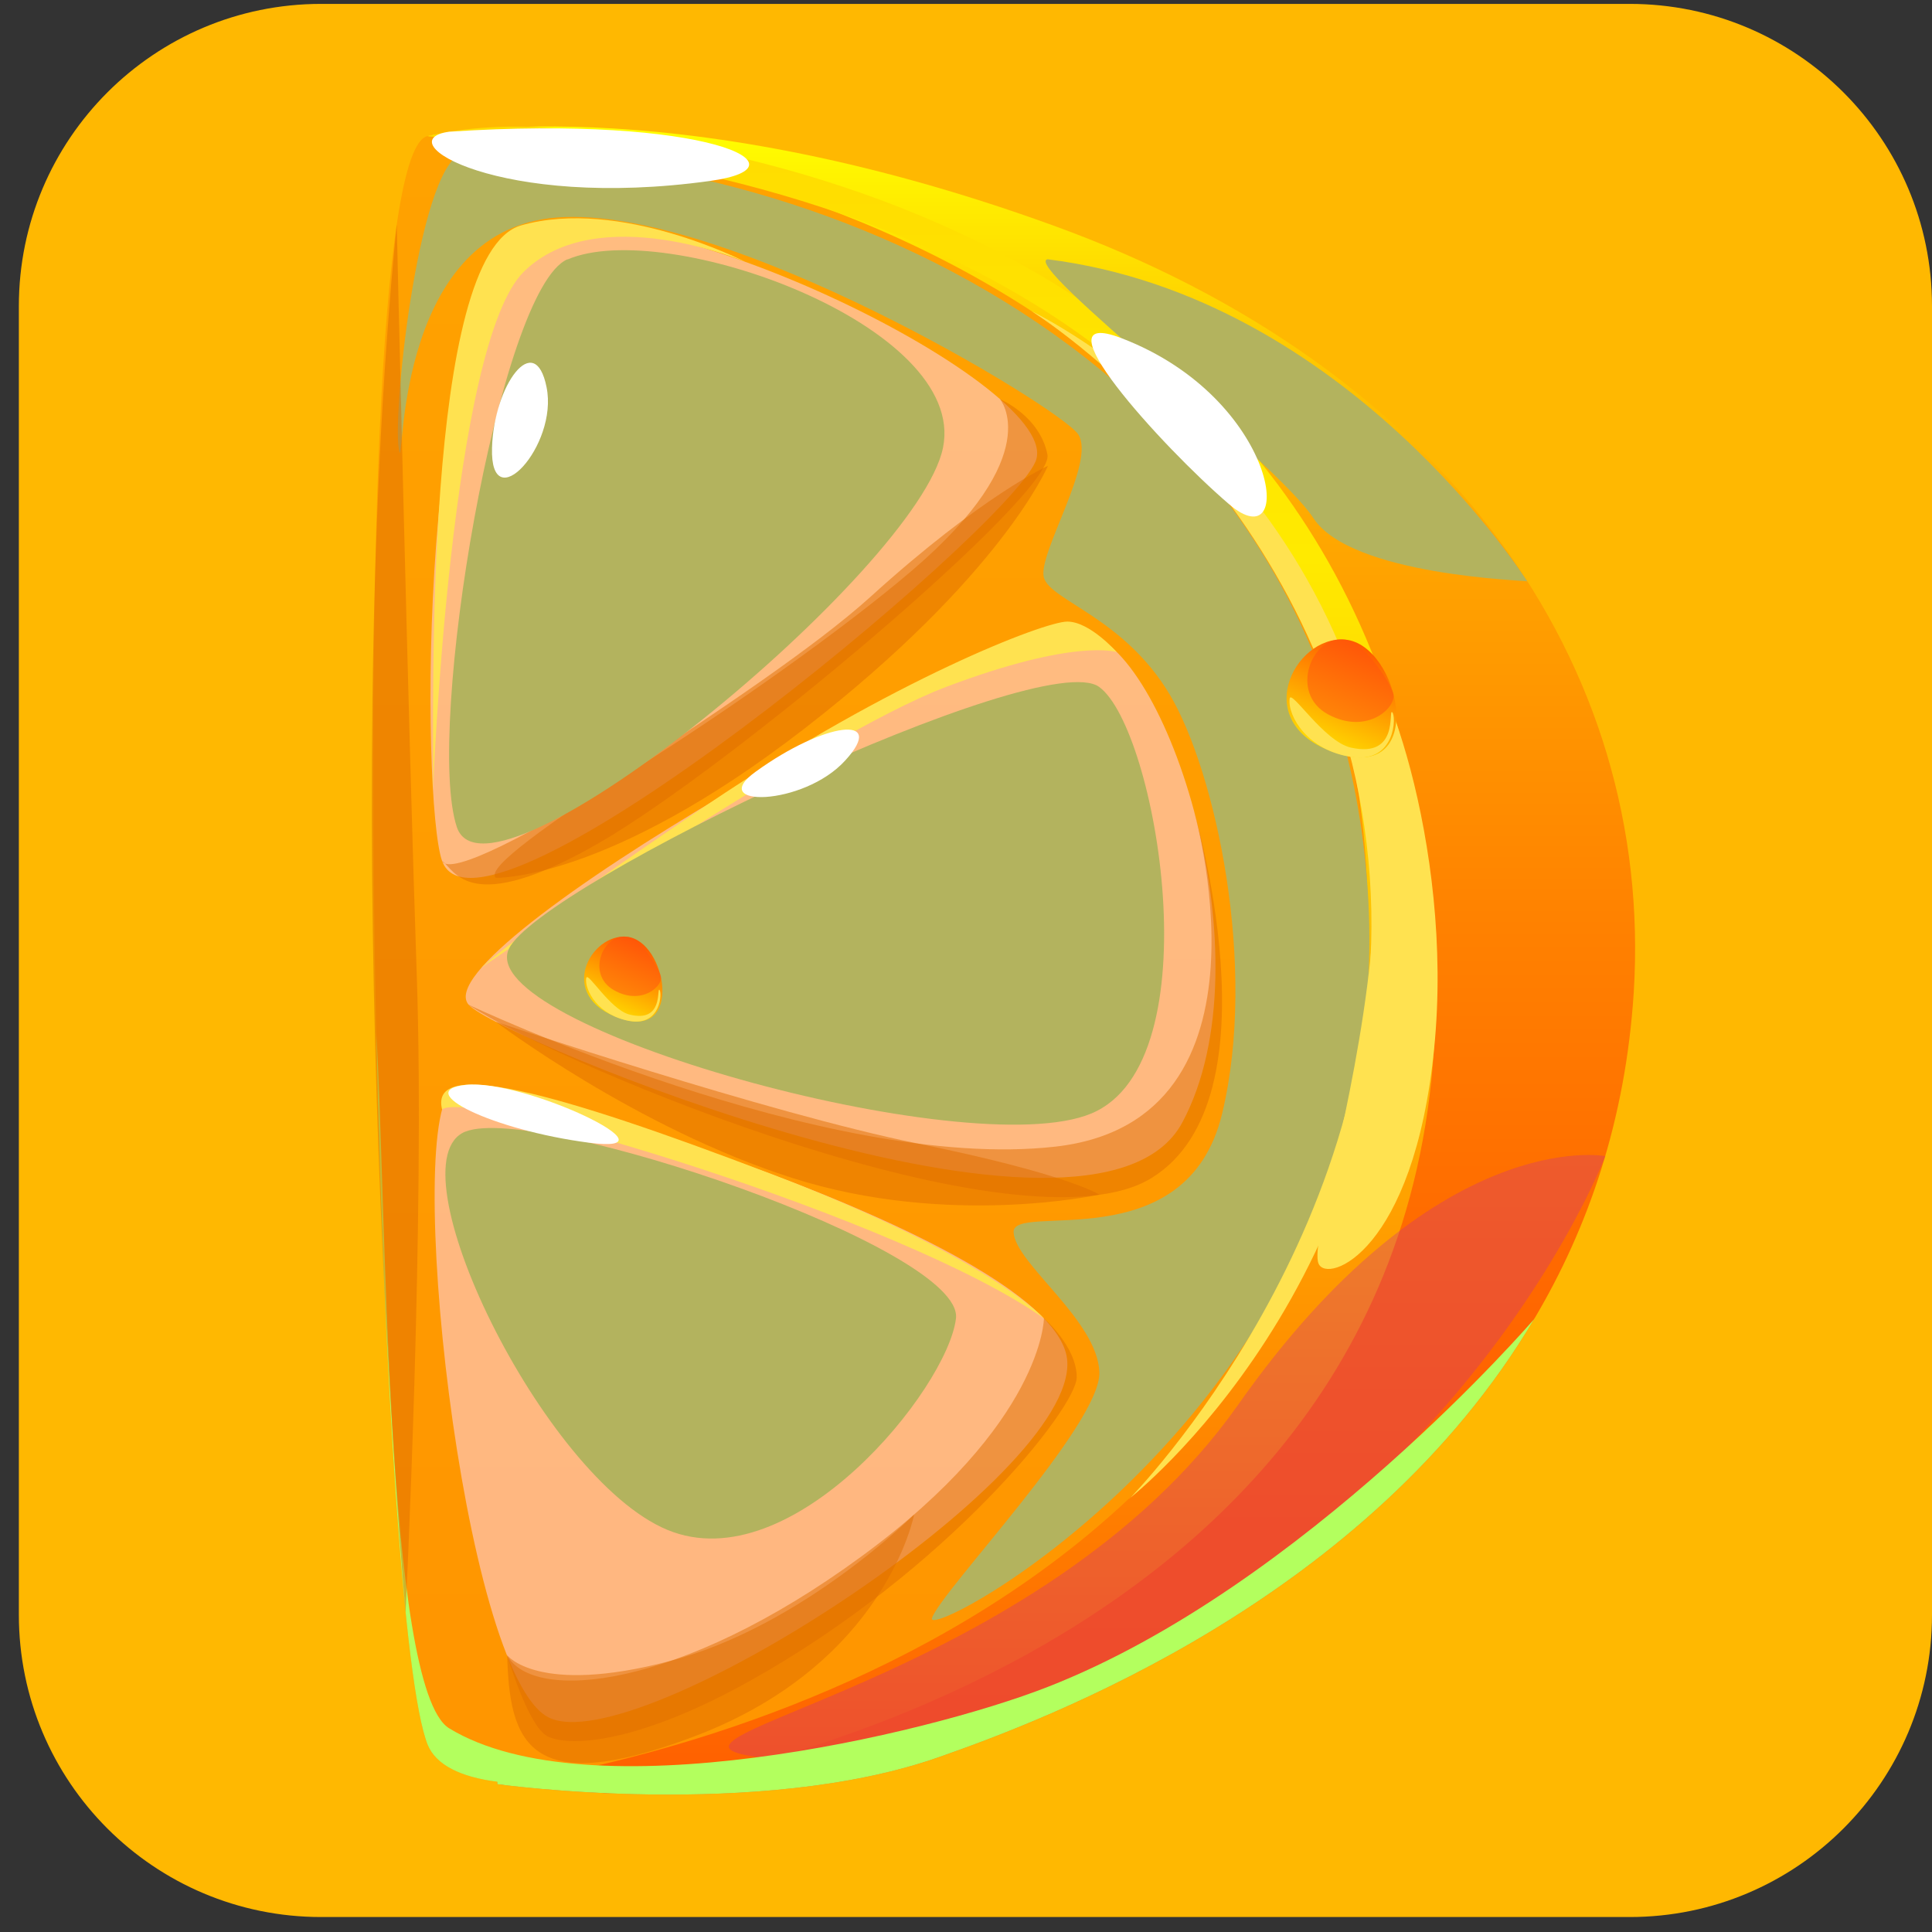 <svg width="67" height="67" viewBox="0 0 67 67" fill="none" xmlns="http://www.w3.org/2000/svg">
<rect x="0" y="0" width="67" height="67" fill="#333333" stroke="none"/>
<path d="M56.518 0.135H11.136C5.347 0.135 0.654 4.827 0.654 10.616V55.999C0.654 61.788 5.347 66.481 11.136 66.481H56.518C62.307 66.481 67 61.788 67 55.999V10.616C67 4.827 62.307 0.135 56.518 0.135Z" fill="#FFB801"/>
<path d="M56.656 34.425C56.373 38.835 55.084 42.573 53.215 45.723C47.44 55.496 36.173 59.668 32.564 60.935C26.301 63.139 17.246 61.873 17.246 61.873V61.789L17.185 60.416L14.835 4.719C14.835 4.719 22.929 2.889 36.516 7.817C50.103 12.737 57.373 23.005 56.656 34.425Z" fill="url(#paint0_linear_7_786)"/>
<path d="M47.387 34.158C46.403 49.95 33.419 58.394 24.127 60.988C21.373 61.759 18.94 62.01 17.246 61.789C15.972 61.629 15.118 61.202 14.835 60.515C13.996 58.463 13.302 47.524 13.05 35.875C12.722 21.029 13.111 5.017 14.835 4.719C19.474 3.934 48.989 8.19 47.387 34.158Z" fill="url(#paint1_linear_7_786)"/>
<g style="mix-blend-mode:soft-light" opacity="0.5">
<path d="M15.331 29.856C16.666 33.578 34.784 18.55 35.906 16.017C37.027 13.477 22.464 6.314 18.467 8.099C14.469 9.884 14.599 27.811 15.331 29.856Z" fill="#FFD8FF"/>
</g>
<g style="mix-blend-mode:soft-light" opacity="0.5">
<path d="M16.254 34.845C14.546 32.922 34.662 21.541 37.546 21.922C40.422 22.303 44.038 33.251 41.002 38.926C37.965 44.602 17.292 36.012 16.254 34.845Z" fill="#FFD8FF"/>
</g>
<g style="mix-blend-mode:soft-light" opacity="0.5">
<path d="M15.758 37.751C13.935 38.476 15.995 58.051 19.031 59.562C22.067 61.072 37.294 51.292 37.012 47.196C36.73 43.099 17.124 37.21 15.758 37.751Z" fill="#FFD8FF"/>
</g>
<g style="mix-blend-mode:multiply" opacity="0.5">
<path d="M17.582 57.395C18.467 59.066 23.555 58.608 29.872 53.977C36.188 49.355 36.203 45.716 36.203 45.716C36.203 45.716 37.34 46.7 37.34 47.76C37.34 48.821 32.862 54.458 26.042 58.272C21.983 60.546 19.657 60.569 18.978 60.21C18.306 59.852 17.582 57.388 17.582 57.388V57.395Z" fill="#E06E00"/>
</g>
<g style="mix-blend-mode:multiply" opacity="0.5">
<path d="M16.254 34.845C16.254 34.845 28.575 40.666 36.592 39.765C44.618 38.865 41.36 27.956 41.36 27.956C41.36 27.956 44.419 38.079 39.941 40.849C35.463 43.618 19.527 37.019 16.254 34.852V34.845Z" fill="#E06E00"/>
</g>
<g style="mix-blend-mode:multiply" opacity="0.5">
<path d="M15.331 29.856C15.85 30.962 26.919 23.806 31.626 19.786C36.333 15.766 34.678 13.843 34.678 13.843C34.678 13.843 36.058 14.415 36.325 15.766C36.592 17.116 25.287 26.644 20.755 29.245C16.224 31.847 15.774 30.153 15.331 29.856Z" fill="#E06E00"/>
</g>
<path d="M14.835 4.727C14.835 4.727 15.995 4.376 18.062 4.391C20.13 4.407 47.921 5.803 49.714 32.358C51.445 58.036 22.044 62.247 20.999 62.186C19.954 62.125 17.238 61.873 17.238 61.873C17.238 61.873 47.288 58.425 47.44 32.358C47.6 6.283 19.169 5.093 14.835 4.727Z" fill="url(#paint2_linear_7_786)"/>
<g style="mix-blend-mode:multiply" opacity="0.5">
<path d="M17.193 35.432C17.193 35.432 26.629 38.606 31.832 39.658C37.027 40.711 38.126 41.428 38.126 41.428C38.126 41.428 32.885 42.58 27.468 40.849C22.052 39.117 17.2 35.44 17.2 35.44L17.193 35.432Z" fill="#E06E00"/>
</g>
<g style="mix-blend-mode:multiply" opacity="0.5">
<path d="M17.582 57.395C17.582 57.395 18.634 58.814 23.242 57.601C27.85 56.388 31.702 52.52 31.702 52.52C31.702 52.52 30.726 57.693 24.097 60.21C18.306 62.407 17.666 60.416 17.589 57.388L17.582 57.395Z" fill="#E06E00"/>
</g>
<g style="mix-blend-mode:multiply" opacity="0.5">
<path d="M17.193 30.443C16.438 29.749 26.309 24.211 30.2 20.686C34.083 17.162 36.341 16.155 36.341 16.155C36.341 16.155 34.746 19.961 27.903 25.263C21.061 30.565 17.2 30.443 17.2 30.443H17.193Z" fill="#E06E00"/>
</g>
<path d="M16.704 33.548C16.704 33.548 28.308 25.523 32.809 23.822C37.309 22.12 38.728 22.616 38.728 22.616C38.728 22.616 37.798 21.556 37.012 21.556C36.226 21.556 30.97 23.57 24.577 27.872C18.177 32.175 16.704 33.548 16.704 33.548Z" fill="#FFE250"/>
<path d="M15.018 27.392C15.018 27.392 15.614 11.921 18.169 9.419C20.725 6.916 25.836 9.075 25.836 9.075C25.836 9.075 21.488 6.84 18.07 7.817C14.652 8.793 15.049 24.645 15.018 27.392Z" fill="#FFE250"/>
<path d="M15.331 38.476C16.232 37.721 31.359 42.283 36.203 45.723C36.203 45.723 34.311 43.602 26.744 40.711C19.176 37.82 14.889 36.676 15.331 38.476Z" fill="#FFE250"/>
<g style="mix-blend-mode:soft-light">
<path d="M16.148 5.299C14.576 5.314 13.607 14.187 13.829 15.56C14.05 16.933 13.47 7.977 19.321 7.542C25.172 7.107 36.737 14.118 37.386 15.056C38.034 15.995 35.959 19.237 36.203 20.038C36.447 20.839 38.972 21.419 40.567 24.088C42.154 26.766 43.618 33.495 42.382 38.621C41.147 43.748 35.074 41.65 35.151 42.74C35.219 43.824 38.057 45.777 38.126 47.585C38.187 49.393 32.641 55.167 32.32 56.114C32 57.059 48.844 48.119 47.402 30.458C45.96 12.783 28.803 5.154 16.148 5.299Z" fill="#B3B35E"/>
</g>
<g style="mix-blend-mode:soft-light">
<path d="M19.68 8.991C17.3 10.014 14.729 25.34 15.842 28.681C16.956 32.022 31.832 19.771 32.702 15.529C33.571 11.288 23.082 7.534 19.68 8.999V8.991Z" fill="#B3B35E"/>
</g>
<g style="mix-blend-mode:soft-light">
<path d="M17.65 32.9C16.361 35.577 33.587 40.406 37.851 38.613C42.115 36.828 40.101 25.263 38.118 23.822C36.135 22.38 18.726 30.672 17.65 32.9Z" fill="#B3B35E"/>
</g>
<g style="mix-blend-mode:soft-light">
<path d="M16.148 39.239C13.516 40.269 18.818 51.262 23.143 53.054C27.461 54.847 32.862 48.157 33.152 45.723C33.442 43.29 18.619 38.278 16.155 39.239H16.148Z" fill="#B3B35E"/>
</g>
<g style="mix-blend-mode:multiply" opacity="0.3">
<path d="M26.294 60.935C21.282 60.279 36.089 58.456 42.939 48.714C49.79 38.972 55.672 40.093 55.672 40.093C55.672 40.093 48.653 58.501 26.301 60.942L26.294 60.935Z" fill="#C62792"/>
</g>
<g style="mix-blend-mode:soft-light">
<path d="M36.333 8.991C35.379 9.152 44.251 15.972 45.548 17.97C46.853 19.969 52.948 20.129 52.963 20.16C52.979 20.19 46.769 10.296 36.325 8.991H36.333Z" fill="#B3B35E"/>
</g>
<path d="M39.163 51.971C39.163 51.971 48.806 44.465 48.233 30.451C47.654 16.429 35.776 10.792 35.776 10.792C35.776 10.792 46.25 17.314 47.455 29.833C48.661 42.351 39.171 51.971 39.171 51.971H39.163Z" fill="#FFE250"/>
<g style="mix-blend-mode:soft-light">
<path d="M53.215 45.723C47.44 55.495 36.173 59.668 32.564 60.935C26.301 63.139 17.246 61.873 17.246 61.873V61.789C15.972 61.629 15.118 61.202 14.835 60.515C13.996 58.463 13.302 47.524 13.05 35.875C13.401 41.268 13.333 58.555 15.575 59.935C20.42 62.895 32.084 60.164 36.333 58.501C45.228 55.03 53.215 45.731 53.215 45.731V45.723Z" fill="#B3FF5E"/>
</g>
<path d="M17.063 15.529C16.987 18.031 19.367 15.46 18.955 13.431C18.551 11.402 17.124 13.363 17.063 15.529Z" fill="white"/>
<path d="M26.21 26.759C24.47 28.01 27.858 27.979 29.315 26.369C30.779 24.767 28.605 25.027 26.21 26.759Z" fill="white"/>
<path d="M38.881 11.723C35.845 10.563 40.254 15.453 42.619 17.482C44.984 19.511 44.381 13.828 38.881 11.723Z" fill="white"/>
<path d="M16.148 37.622C14.279 37.828 17.093 39.193 20.42 39.627C23.746 40.062 18.177 37.401 16.148 37.622Z" fill="white"/>
<path d="M46.929 22.57C46.082 22.883 48.074 28.086 47.524 33.251C46.975 38.423 45.434 43.091 45.724 43.816C46.014 44.541 49.035 43.435 49.736 36.348C50.446 29.261 47.768 22.258 46.929 22.57Z" fill="#FFE250"/>
<path d="M15.583 4.567C13.394 4.864 17.315 7.289 24.623 6.275C28.216 5.779 24.493 3.98 15.583 4.567Z" fill="white"/>
<path d="M46.647 22.181C44.877 22.029 43.245 25.172 46.426 26.141C49.553 27.094 48.523 22.342 46.647 22.181Z" fill="url(#paint3_linear_7_786)"/>
<g style="mix-blend-mode:multiply" opacity="0.5">
<path d="M46.647 22.181C45.503 21.998 44.679 24.035 46.059 24.775C47.433 25.515 48.485 24.5 48.31 24.02C48.142 23.539 47.295 22.28 46.639 22.181H46.647Z" fill="#FF5410"/>
</g>
<path d="M44.724 24.226C44.77 23.89 45.914 25.713 46.845 25.926C48.539 26.308 48.134 24.584 48.279 24.699C48.424 24.805 48.417 26.46 46.898 26.254C45.365 26.048 44.648 24.836 44.724 24.233V24.226Z" fill="#FFE250"/>
<path d="M21.755 32.487C20.488 32.343 19.252 34.555 21.511 35.318C23.73 36.065 23.097 32.64 21.755 32.487Z" fill="url(#paint4_linear_7_786)"/>
<g style="mix-blend-mode:multiply" opacity="0.5">
<path d="M21.755 32.488C20.938 32.335 20.305 33.769 21.282 34.333C22.25 34.89 23.021 34.188 22.914 33.837C22.807 33.494 22.227 32.572 21.762 32.488H21.755Z" fill="#FF5410"/>
</g>
<path d="M20.336 33.914C20.374 33.678 21.16 35.005 21.816 35.18C23.021 35.493 22.769 34.25 22.868 34.326C22.968 34.41 22.929 35.584 21.846 35.409C20.755 35.226 20.267 34.341 20.328 33.914H20.336Z" fill="#FFE250"/>
<g style="mix-blend-mode:multiply" opacity="0.5">
<path d="M13.76 7.817C13.76 7.817 14.164 25.416 14.454 33.846C14.744 42.275 14.065 55.915 14.065 55.915C14.065 55.915 11.654 29.024 13.752 7.824L13.76 7.817Z" fill="#E06E00"/>
</g>
<defs>
<linearGradient id="paint0_linear_7_786" x1="35.768" y1="62.239" x2="35.768" y2="4.391" gradientUnits="userSpaceOnUse">
<stop stop-color="#FF5900"/>
<stop offset="0.16" stop-color="#FF5D00"/>
<stop offset="0.34" stop-color="#FF6B00"/>
<stop offset="0.52" stop-color="#FF8100"/>
<stop offset="0.72" stop-color="#FFA000"/>
<stop offset="0.77" stop-color="#FFAB00"/>
<stop offset="0.88" stop-color="#FFCE00"/>
<stop offset="1" stop-color="#FFFF00"/>
</linearGradient>
<linearGradient id="paint1_linear_7_786" x1="30.2" y1="61.865" x2="30.2" y2="4.635" gradientUnits="userSpaceOnUse">
<stop stop-color="#FF9500"/>
<stop offset="1" stop-color="#FFA200"/>
</linearGradient>
<linearGradient id="paint2_linear_7_786" x1="32.313" y1="62.186" x2="32.313" y2="4.391" gradientUnits="userSpaceOnUse">
<stop stop-color="#FF5E00"/>
<stop offset="0.74" stop-color="#FFEA00"/>
<stop offset="1" stop-color="#FFDC00"/>
</linearGradient>
<linearGradient id="paint3_linear_7_786" x1="45.931" y1="25.959" x2="47.415" y2="22.437" gradientUnits="userSpaceOnUse">
<stop stop-color="#FFDC00"/>
<stop offset="1" stop-color="#FF5900"/>
</linearGradient>
<linearGradient id="paint4_linear_7_786" x1="21.157" y1="35.183" x2="22.292" y2="32.699" gradientUnits="userSpaceOnUse">
<stop stop-color="#FFDC00"/>
<stop offset="1" stop-color="#FF5900"/>
</linearGradient>
</defs>
</svg>
